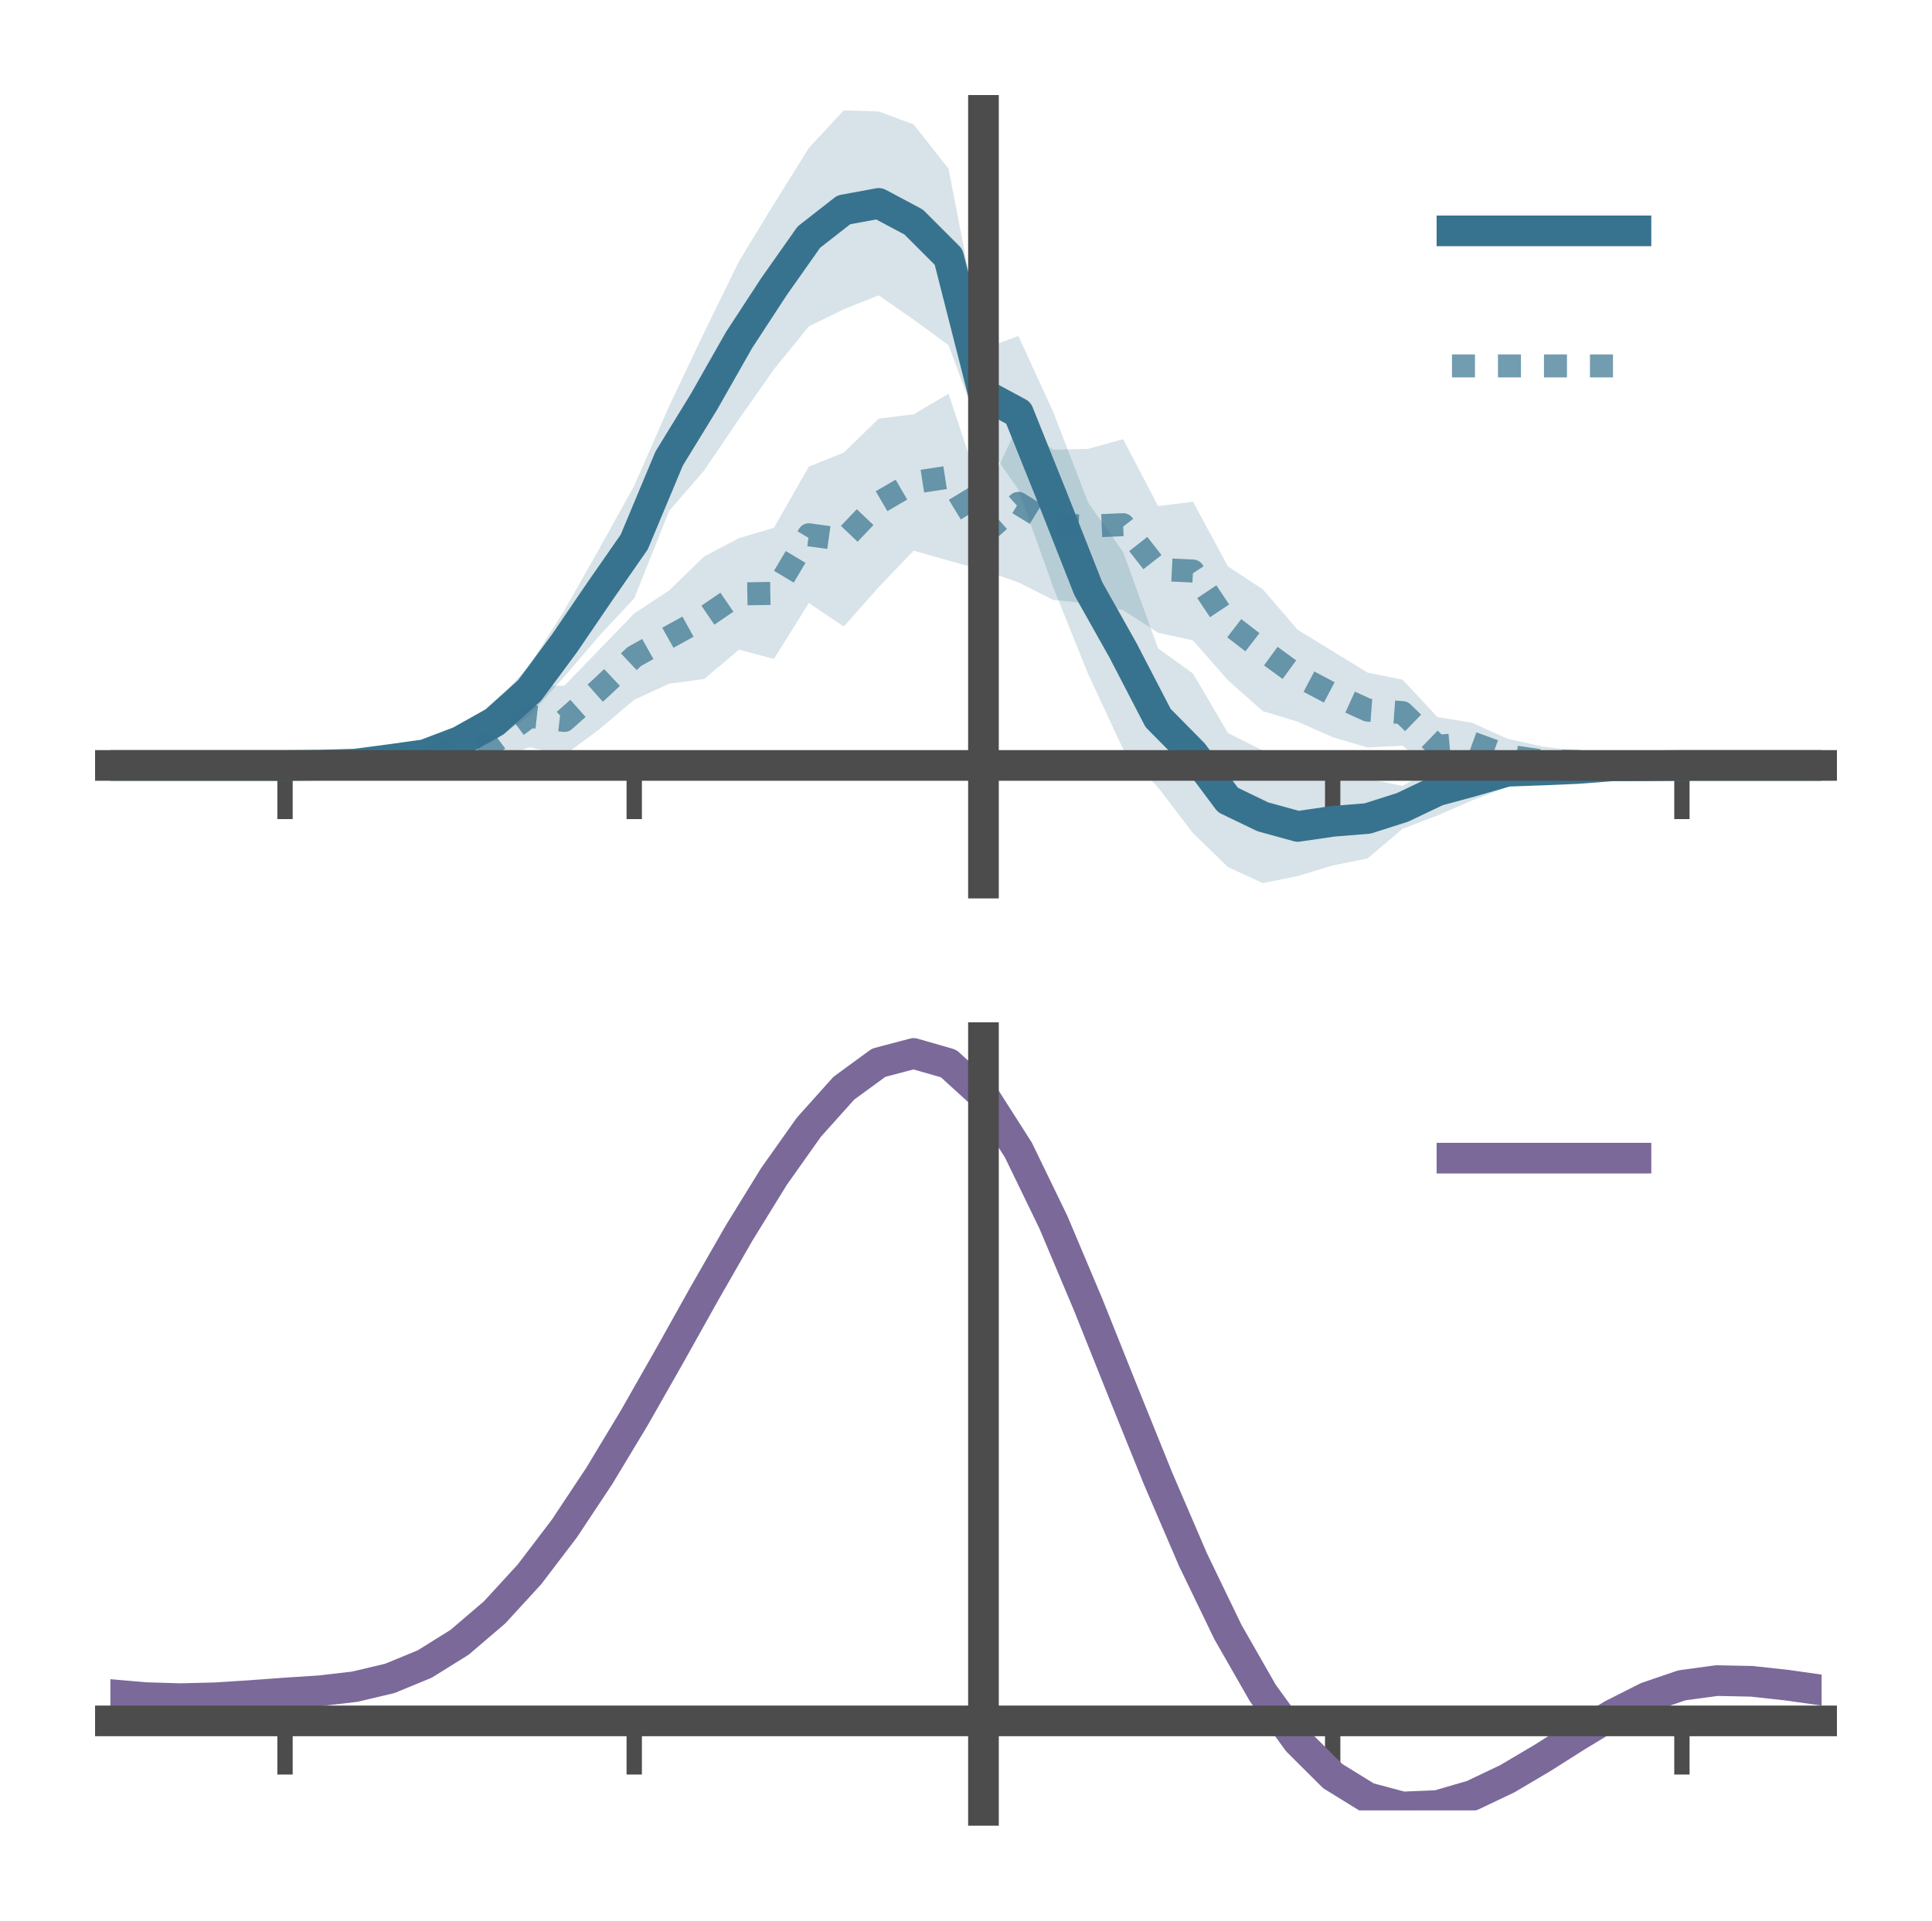 <?xml version="1.0" encoding="utf-8" standalone="no"?>
<!DOCTYPE svg PUBLIC "-//W3C//DTD SVG 1.1//EN"
  "http://www.w3.org/Graphics/SVG/1.1/DTD/svg11.dtd">
<!-- Created with matplotlib (https://matplotlib.org/) -->
<svg height="125.28pt" version="1.1" viewBox="0 0 126 125.28" width="126pt" xmlns="http://www.w3.org/2000/svg" xmlns:xlink="http://www.w3.org/1999/xlink">
 <defs>
  <style type="text/css">*{stroke-linecap:butt;stroke-linejoin:round;}</style>
 </defs>
 <g id="figure_1">
  <g id="patch_1">
   <path d="M 0 125.28 
L 126 125.28 
L 126 0 
L 0 0 
z
" style="fill:none;"/>
  </g>
  <g id="axes_1">
   <g id="patch_2">
    <path d="M 7.2 57.6 
L 118.8 57.6 
L 118.8 7.2 
L 7.2 7.2 
z
" style="fill:none;"/>
   </g>
   <g id="PolyCollection_1">
    <path clip-path="url(#pfd0c70802d)" d="M 7.2 49.925 
L 7.2 49.925 
L 9.478 49.925 
L 11.755 49.925 
L 14.033 49.925 
L 16.31 49.925 
L 18.588 49.925 
L 20.865 49.827 
L 23.143 49.553 
L 25.42 48.981 
L 27.698 48.341 
L 29.976 47.386 
L 32.253 45.889 
L 34.531 43.411 
L 36.808 39.807 
L 39.086 35.784 
L 41.363 31.678 
L 43.641 26.488 
L 45.918 21.696 
L 48.196 17.039 
L 50.473 13.308 
L 52.751 9.649 
L 55.029 7.2 
L 57.306 7.271 
L 59.584 8.114 
L 61.861 11.003 
L 64.139 22.758 
L 66.416 21.915 
L 68.694 26.882 
L 70.971 32.792 
L 73.249 36.004 
L 75.527 42.29 
L 77.804 43.93 
L 80.082 47.806 
L 82.359 48.952 
L 84.637 50.667 
L 86.914 50.691 
L 89.192 50.779 
L 91.469 51.261 
L 93.747 49.963 
L 96.024 49.715 
L 98.302 49.28 
L 100.58 49.439 
L 102.857 49.646 
L 105.135 49.674 
L 107.412 49.894 
L 109.69 49.924 
L 111.967 49.925 
L 114.245 49.925 
L 116.522 49.925 
L 118.8 49.925 
L 118.8 49.925 
L 118.8 49.925 
L 116.522 49.925 
L 114.245 49.925 
L 111.967 49.925 
L 109.69 49.925 
L 107.412 50.002 
L 105.135 50.229 
L 102.857 50.608 
L 100.58 51.007 
L 98.302 51.328 
L 96.024 52.2 
L 93.747 53.186 
L 91.469 54.057 
L 89.192 55.991 
L 86.914 56.449 
L 84.637 57.139 
L 82.359 57.6 
L 80.082 56.552 
L 77.804 54.338 
L 75.527 51.365 
L 73.249 48.868 
L 70.971 43.972 
L 68.694 38.324 
L 66.416 31.944 
L 64.139 28.65 
L 61.861 22.513 
L 59.584 20.848 
L 57.306 19.262 
L 55.029 20.174 
L 52.751 21.285 
L 50.473 24.089 
L 48.196 27.33 
L 45.918 30.691 
L 43.641 33.327 
L 41.363 39.025 
L 39.086 41.469 
L 36.808 44.128 
L 34.531 46.673 
L 32.253 48.28 
L 29.976 49.335 
L 27.698 50.11 
L 25.42 50.106 
L 23.143 50.129 
L 20.865 49.983 
L 18.588 49.925 
L 16.31 49.925 
L 14.033 49.925 
L 11.755 49.925 
L 9.478 49.925 
L 7.2 49.925 
z
" style="fill:#37738f;fill-opacity:0.2;"/>
   </g>
   <g id="PolyCollection_2">
    <path clip-path="url(#pfd0c70802d)" d="M 7.2 49.925 
L 7.2 49.925 
L 9.478 49.925 
L 11.755 49.925 
L 14.033 49.925 
L 16.31 49.925 
L 18.588 49.924 
L 20.865 49.784 
L 23.143 49.596 
L 25.42 49.159 
L 27.698 48.42 
L 29.976 47.679 
L 32.253 47.203 
L 34.531 44.711 
L 36.808 44.724 
L 39.086 42.368 
L 41.363 40.012 
L 43.641 38.511 
L 45.918 36.297 
L 48.196 35.101 
L 50.473 34.425 
L 52.751 30.433 
L 55.029 29.518 
L 57.306 27.303 
L 59.584 27.024 
L 61.861 25.679 
L 64.139 32.548 
L 66.416 27.682 
L 68.694 29.335 
L 70.971 29.275 
L 73.249 28.645 
L 75.527 33.008 
L 77.804 32.725 
L 80.082 36.942 
L 82.359 38.443 
L 84.637 41.084 
L 86.914 42.476 
L 89.192 43.872 
L 91.469 44.329 
L 93.747 46.767 
L 96.024 47.148 
L 98.302 48.182 
L 100.58 48.689 
L 102.857 48.978 
L 105.135 49.581 
L 107.412 49.843 
L 109.69 49.924 
L 111.967 49.925 
L 114.245 49.925 
L 116.522 49.925 
L 118.8 49.925 
L 118.8 49.925 
L 118.8 49.925 
L 116.522 49.925 
L 114.245 49.925 
L 111.967 49.925 
L 109.69 49.925 
L 107.412 50.043 
L 105.135 50.218 
L 102.857 50.34 
L 100.58 50.576 
L 98.302 50.421 
L 96.024 49.785 
L 93.747 50.598 
L 91.469 48.631 
L 89.192 48.757 
L 86.914 48.079 
L 84.637 47.074 
L 82.359 46.383 
L 80.082 44.367 
L 77.804 41.768 
L 75.527 41.267 
L 73.249 39.801 
L 70.971 39.356 
L 68.694 39.132 
L 66.416 37.981 
L 64.139 37.191 
L 61.861 36.562 
L 59.584 35.916 
L 57.306 38.295 
L 55.029 40.866 
L 52.751 39.329 
L 50.473 42.977 
L 48.196 42.375 
L 45.918 44.291 
L 43.641 44.59 
L 41.363 45.641 
L 39.086 47.566 
L 36.808 49.257 
L 34.531 48.735 
L 32.253 49.623 
L 29.976 49.95 
L 27.698 50.139 
L 25.42 50.32 
L 23.143 50.156 
L 20.865 50.006 
L 18.588 49.925 
L 16.31 49.925 
L 14.033 49.925 
L 11.755 49.925 
L 9.478 49.925 
L 7.2 49.925 
z
" style="fill:#37738f;fill-opacity:0.2;"/>
   </g>
   <g id="matplotlib.axis_1">
    <g id="xtick_1">
     <g id="line2d_1">
      <defs>
       <path d="M 0 0 
L 0 3.5 
" id="m4bb780b181" style="stroke:#4c4c4c;"/>
      </defs>
      <g>
       <use style="fill:#4c4c4c;stroke:#4c4c4c;" x="18.588" xlink:href="#m4bb780b181" y="49.925"/>
      </g>
     </g>
    </g>
    <g id="xtick_2">
     <g id="line2d_2">
      <g>
       <use style="fill:#4c4c4c;stroke:#4c4c4c;" x="41.363" xlink:href="#m4bb780b181" y="49.925"/>
      </g>
     </g>
    </g>
    <g id="xtick_3">
     <g id="line2d_3">
      <g>
       <use style="fill:#4c4c4c;stroke:#4c4c4c;" x="64.139" xlink:href="#m4bb780b181" y="49.925"/>
      </g>
     </g>
    </g>
    <g id="xtick_4">
     <g id="line2d_4">
      <g>
       <use style="fill:#4c4c4c;stroke:#4c4c4c;" x="86.914" xlink:href="#m4bb780b181" y="49.925"/>
      </g>
     </g>
    </g>
    <g id="xtick_5">
     <g id="line2d_5">
      <g>
       <use style="fill:#4c4c4c;stroke:#4c4c4c;" x="109.69" xlink:href="#m4bb780b181" y="49.925"/>
      </g>
     </g>
    </g>
   </g>
   <g id="matplotlib.axis_2"/>
   <g id="line2d_6">
    <path clip-path="url(#pfd0c70802d)" d="M 7.2 49.925 
L 9.478 49.925 
L 11.755 49.925 
L 14.033 49.925 
L 16.31 49.925 
L 18.588 49.925 
L 20.865 49.905 
L 23.143 49.841 
L 25.42 49.543 
L 27.698 49.226 
L 29.976 48.361 
L 32.253 47.084 
L 34.531 45.042 
L 36.808 41.968 
L 39.086 38.626 
L 41.363 35.351 
L 43.641 29.907 
L 45.918 26.193 
L 48.196 22.185 
L 50.473 18.699 
L 52.751 15.467 
L 55.029 13.687 
L 57.306 13.267 
L 59.584 14.481 
L 61.861 16.758 
L 64.139 25.704 
L 66.416 26.93 
L 68.694 32.603 
L 70.971 38.382 
L 73.249 42.436 
L 75.527 46.828 
L 77.804 49.134 
L 80.082 52.179 
L 82.359 53.276 
L 84.637 53.903 
L 86.914 53.57 
L 89.192 53.385 
L 91.469 52.659 
L 93.747 51.575 
L 96.024 50.958 
L 98.302 50.304 
L 100.58 50.223 
L 102.857 50.127 
L 105.135 49.952 
L 107.412 49.948 
L 109.69 49.925 
L 111.967 49.925 
L 114.245 49.925 
L 116.522 49.925 
L 118.8 49.925 
" style="fill:none;stroke:#37738f;stroke-linecap:square;stroke-width:2;"/>
   </g>
   <g id="line2d_7">
    <path clip-path="url(#pfd0c70802d)" d="M 7.2 49.925 
L 9.478 49.925 
L 11.755 49.925 
L 14.033 49.925 
L 16.31 49.925 
L 18.588 49.924 
L 20.865 49.895 
L 23.143 49.876 
L 25.42 49.74 
L 27.698 49.279 
L 29.976 48.814 
L 32.253 48.413 
L 34.531 46.723 
L 36.808 46.99 
L 39.086 44.967 
L 41.363 42.826 
L 43.641 41.55 
L 45.918 40.294 
L 48.196 38.738 
L 50.473 38.701 
L 52.751 34.881 
L 55.029 35.192 
L 57.306 32.799 
L 59.584 31.47 
L 61.861 31.121 
L 64.139 34.869 
L 66.416 32.831 
L 68.694 34.234 
L 70.971 34.316 
L 73.249 34.223 
L 75.527 37.137 
L 77.804 37.246 
L 80.082 40.655 
L 82.359 42.413 
L 84.637 44.079 
L 86.914 45.277 
L 89.192 46.314 
L 91.469 46.48 
L 93.747 48.683 
L 96.024 48.467 
L 98.302 49.302 
L 100.58 49.632 
L 102.857 49.659 
L 105.135 49.9 
L 107.412 49.943 
L 109.69 49.925 
L 111.967 49.925 
L 114.245 49.925 
L 116.522 49.925 
L 118.8 49.925 
" style="fill:none;stroke:#37738f;stroke-dasharray:1.5,1.5;stroke-dashoffset:0;stroke-opacity:0.7;stroke-width:1.5;"/>
   </g>
   <g id="patch_3">
    <path d="M 64.139 57.6 
L 64.139 7.2 
" style="fill:none;stroke:#4c4c4c;stroke-linecap:square;stroke-linejoin:miter;stroke-width:2;"/>
   </g>
   <g id="patch_4">
    <path d="M 118.8 57.6 
L 118.8 7.2 
" style="fill:none;"/>
   </g>
   <g id="patch_5">
    <path d="M 7.2 49.925 
L 118.8 49.925 
" style="fill:none;stroke:#4c4c4c;stroke-linecap:square;stroke-linejoin:miter;stroke-width:2;"/>
   </g>
   <g id="patch_6">
    <path d="M 7.2 7.2 
L 118.8 7.2 
" style="fill:none;"/>
   </g>
   <g id="legend_1">
    <g id="line2d_8">
     <path d="M 94.693 15.059 
L 106.693 15.059 
" style="fill:none;stroke:#37738f;stroke-linecap:square;stroke-width:2;"/>
    </g>
    <g id="line2d_9"/>
    <g id="text_1">
     <!--   -->
     <g transform="translate(111.493 17.159)scale(0.06 -0.06)">
      <defs>
       <path id="DejaVuSans-32"/>
      </defs>
      <use xlink:href="#DejaVuSans-32"/>
     </g>
    </g>
    <g id="line2d_10">
     <path d="M 94.693 23.866 
L 106.693 23.866 
" style="fill:none;stroke:#37738f;stroke-dasharray:1.5,1.5;stroke-dashoffset:0;stroke-opacity:0.7;stroke-width:1.5;"/>
    </g>
    <g id="line2d_11"/>
    <g id="text_2">
     <!--   -->
     <g transform="translate(111.493 25.966)scale(0.06 -0.06)">
      <use xlink:href="#DejaVuSans-32"/>
     </g>
    </g>
   </g>
  </g>
  <g id="axes_2">
   <g id="patch_7">
    <path d="M 7.2 118.08 
L 118.8 118.08 
L 118.8 67.68 
L 7.2 67.68 
z
" style="fill:none;"/>
   </g>
   <g id="PolyCollection_3">
    <path clip-path="url(#p8f09625fe1)" d="M 7.2 110.568 
L 7.2 110.484 
L 9.478 110.692 
L 11.755 110.763 
L 14.033 110.701 
L 16.31 110.547 
L 18.588 110.373 
L 20.865 110.22 
L 23.143 109.949 
L 25.42 109.402 
L 27.698 108.453 
L 29.976 107.009 
L 32.253 105.02 
L 34.531 102.476 
L 36.808 99.409 
L 39.086 95.886 
L 41.363 92.008 
L 43.641 87.903 
L 45.918 83.728 
L 48.196 79.655 
L 50.473 75.875 
L 52.751 72.586 
L 55.029 69.991 
L 57.306 68.291 
L 59.584 67.68 
L 61.861 68.345 
L 64.139 70.452 
L 66.416 74.079 
L 68.694 78.851 
L 70.971 84.333 
L 73.249 90.121 
L 75.527 95.857 
L 77.804 101.243 
L 80.082 106.046 
L 82.359 110.096 
L 84.637 113.291 
L 86.914 115.591 
L 89.192 117.014 
L 91.469 117.631 
L 93.747 117.548 
L 96.024 116.9 
L 98.302 115.835 
L 100.58 114.515 
L 102.857 113.099 
L 105.135 111.747 
L 107.412 110.61 
L 109.69 109.839 
L 111.967 109.532 
L 114.245 109.584 
L 116.522 109.842 
L 118.8 110.177 
L 118.8 110.288 
L 118.8 110.288 
L 116.522 109.978 
L 114.245 109.738 
L 111.967 109.696 
L 109.69 110.007 
L 107.412 110.788 
L 105.135 111.954 
L 102.857 113.354 
L 100.58 114.825 
L 98.302 116.197 
L 96.024 117.302 
L 93.747 117.979 
L 91.469 118.08 
L 89.192 117.481 
L 86.914 116.09 
L 84.637 113.854 
L 82.359 110.761 
L 80.082 106.85 
L 77.804 102.215 
L 75.527 97.014 
L 73.249 91.47 
L 70.971 85.871 
L 68.694 80.562 
L 66.416 75.938 
L 64.139 72.423 
L 61.861 70.388 
L 59.584 69.748 
L 57.306 70.337 
L 55.029 71.971 
L 52.751 74.459 
L 50.473 77.604 
L 48.196 81.211 
L 45.918 85.09 
L 43.641 89.061 
L 41.363 92.958 
L 39.086 96.638 
L 36.808 99.981 
L 34.531 102.894 
L 32.253 105.316 
L 29.976 107.221 
L 27.698 108.616 
L 25.42 109.541 
L 23.143 110.075 
L 20.865 110.334 
L 18.588 110.476 
L 16.31 110.635 
L 14.033 110.771 
L 11.755 110.821 
L 9.478 110.755 
L 7.2 110.568 
z
" style="fill:#7b699a;fill-opacity:0.2;"/>
   </g>
   <g id="matplotlib.axis_3">
    <g id="xtick_6">
     <g id="line2d_12">
      <g>
       <use style="fill:#4c4c4c;stroke:#4c4c4c;" x="18.588" xlink:href="#m4bb780b181" y="112.243"/>
      </g>
     </g>
    </g>
    <g id="xtick_7">
     <g id="line2d_13">
      <g>
       <use style="fill:#4c4c4c;stroke:#4c4c4c;" x="41.363" xlink:href="#m4bb780b181" y="112.243"/>
      </g>
     </g>
    </g>
    <g id="xtick_8">
     <g id="line2d_14">
      <g>
       <use style="fill:#4c4c4c;stroke:#4c4c4c;" x="64.139" xlink:href="#m4bb780b181" y="112.243"/>
      </g>
     </g>
    </g>
    <g id="xtick_9">
     <g id="line2d_15">
      <g>
       <use style="fill:#4c4c4c;stroke:#4c4c4c;" x="86.914" xlink:href="#m4bb780b181" y="112.243"/>
      </g>
     </g>
    </g>
    <g id="xtick_10">
     <g id="line2d_16">
      <g>
       <use style="fill:#4c4c4c;stroke:#4c4c4c;" x="109.69" xlink:href="#m4bb780b181" y="112.243"/>
      </g>
     </g>
    </g>
   </g>
   <g id="matplotlib.axis_4"/>
   <g id="line2d_17">
    <path clip-path="url(#p8f09625fe1)" d="M 7.2 110.526 
L 9.478 110.723 
L 11.755 110.792 
L 14.033 110.736 
L 16.31 110.591 
L 18.588 110.424 
L 20.865 110.277 
L 23.143 110.012 
L 25.42 109.472 
L 27.698 108.534 
L 29.976 107.115 
L 32.253 105.168 
L 34.531 102.685 
L 36.808 99.695 
L 39.086 96.262 
L 41.363 92.483 
L 43.641 88.482 
L 45.918 84.409 
L 48.196 80.433 
L 50.473 76.739 
L 52.751 73.522 
L 55.029 70.981 
L 57.306 69.314 
L 59.584 68.714 
L 61.861 69.366 
L 64.139 71.438 
L 66.416 75.008 
L 68.694 79.706 
L 70.971 85.102 
L 73.249 90.796 
L 75.527 96.435 
L 77.804 101.729 
L 80.082 106.448 
L 82.359 110.429 
L 84.637 113.573 
L 86.914 115.841 
L 89.192 117.248 
L 91.469 117.856 
L 93.747 117.764 
L 96.024 117.101 
L 98.302 116.016 
L 100.58 114.67 
L 102.857 113.227 
L 105.135 111.85 
L 107.412 110.699 
L 109.69 109.923 
L 111.967 109.614 
L 114.245 109.661 
L 116.522 109.91 
L 118.8 110.233 
" style="fill:none;stroke:#7b699a;stroke-linecap:square;stroke-width:2;"/>
   </g>
   <g id="patch_8">
    <path d="M 64.139 118.08 
L 64.139 67.68 
" style="fill:none;stroke:#4c4c4c;stroke-linecap:square;stroke-linejoin:miter;stroke-width:2;"/>
   </g>
   <g id="patch_9">
    <path d="M 118.8 118.08 
L 118.8 67.68 
" style="fill:none;"/>
   </g>
   <g id="patch_10">
    <path d="M 7.2 112.243 
L 118.8 112.243 
" style="fill:none;stroke:#4c4c4c;stroke-linecap:square;stroke-linejoin:miter;stroke-width:2;"/>
   </g>
   <g id="patch_11">
    <path d="M 7.2 67.68 
L 118.8 67.68 
" style="fill:none;"/>
   </g>
   <g id="legend_2">
    <g id="line2d_18">
     <path d="M 94.693 75.539 
L 106.693 75.539 
" style="fill:none;stroke:#7b699a;stroke-linecap:square;stroke-width:2;"/>
    </g>
    <g id="line2d_19"/>
    <g id="text_3">
     <!--   -->
     <g transform="translate(111.493 77.639)scale(0.06 -0.06)">
      <use xlink:href="#DejaVuSans-32"/>
     </g>
    </g>
   </g>
  </g>
 </g>
 <defs>
  <clipPath id="pfd0c70802d">
   <rect height="50.4" width="111.6" x="7.2" y="7.2"/>
  </clipPath>
  <clipPath id="p8f09625fe1">
   <rect height="50.4" width="111.6" x="7.2" y="67.68"/>
  </clipPath>
 </defs>
</svg>
